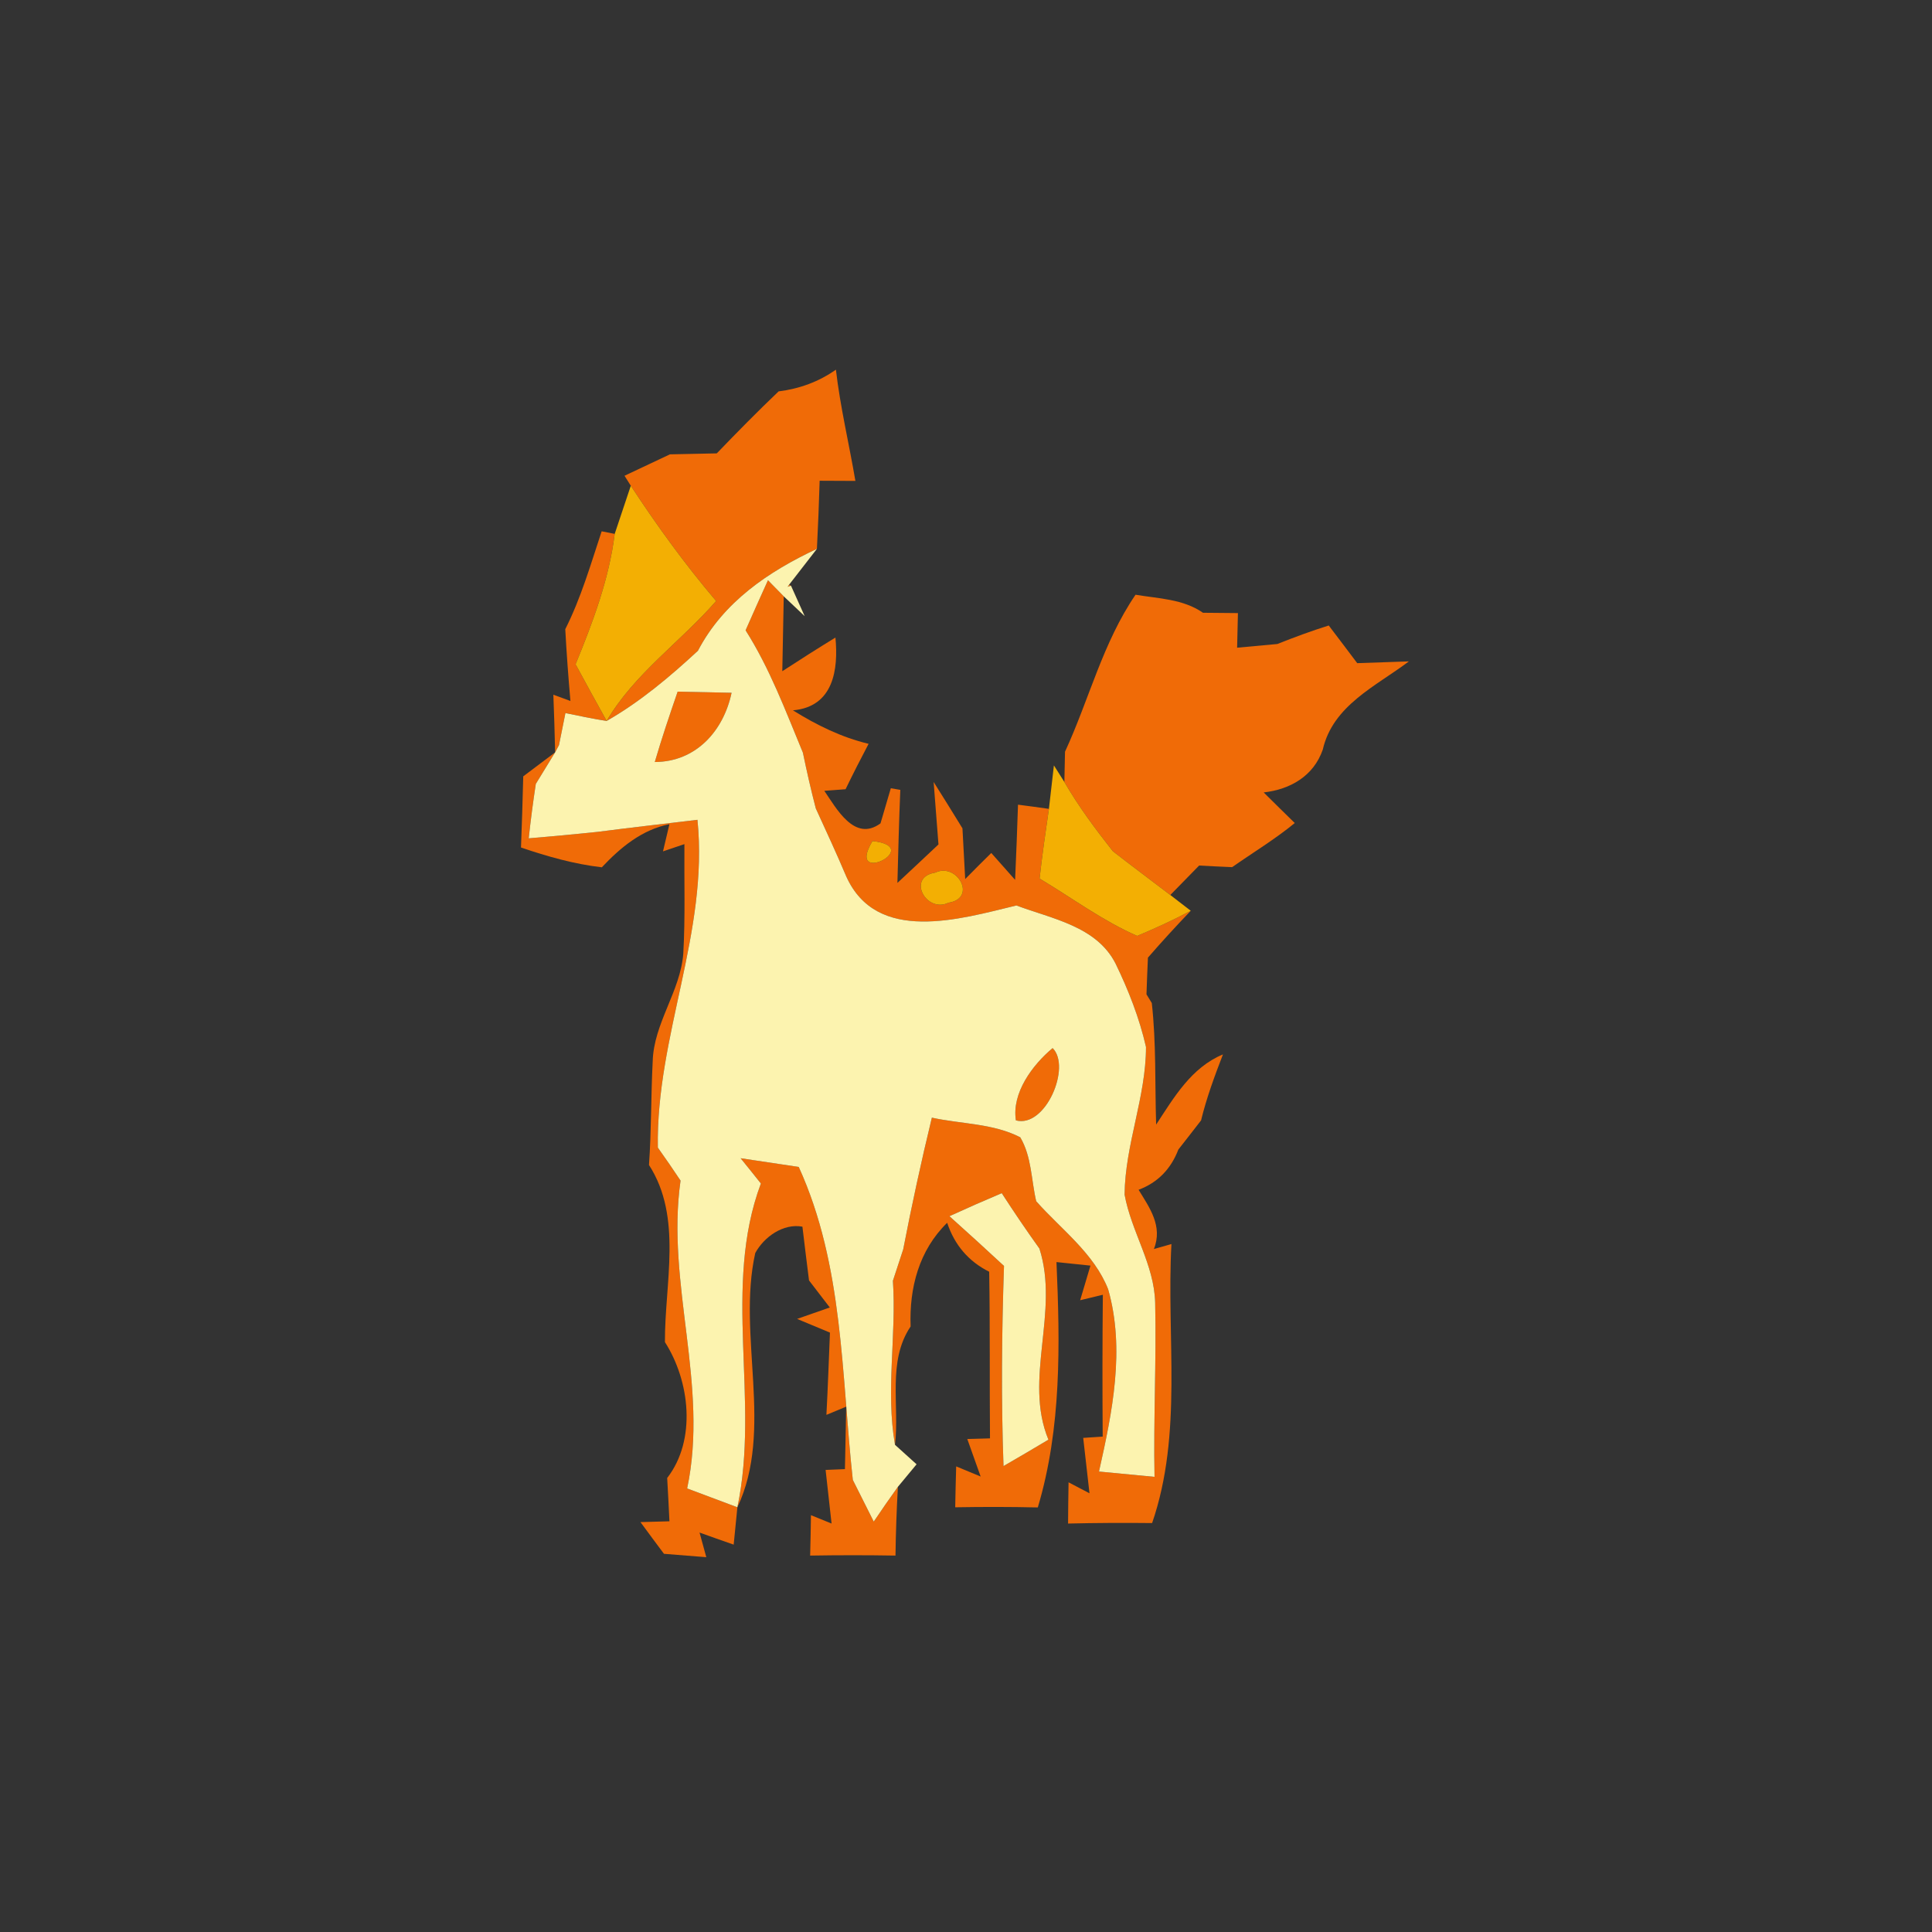 <?xml version="1.0" encoding="UTF-8" ?>
<!DOCTYPE svg PUBLIC "-//W3C//DTD SVG 1.1//EN" "http://www.w3.org/Graphics/SVG/1.1/DTD/svg11.dtd">
<svg width="120pt" height="120pt" viewBox="0 0 120 120" version="1.1" xmlns="http://www.w3.org/2000/svg">
<rect x="0" y="0" width="120" height="120" fill="#333333" stroke="none"/>
<g id="#f06b07ff">
<path fill="#f06b07" opacity="1.00" d=" M 48.36 24.31 C 49.65 24.15 50.86 23.71 51.92 22.96 C 52.19 25.29 52.74 27.57 53.13 29.87 C 52.57 29.87 51.46 29.86 50.91 29.86 C 50.87 31.27 50.81 32.68 50.74 34.09 C 47.73 35.50 44.93 37.39 43.35 40.42 C 41.60 42.04 39.76 43.59 37.68 44.78 C 39.41 41.83 42.27 39.87 44.48 37.33 C 42.56 35.07 40.81 32.66 39.18 30.17 C 39.08 30.02 38.89 29.71 38.79 29.55 C 39.49 29.22 40.90 28.55 41.61 28.22 C 42.58 28.20 43.55 28.18 44.52 28.16 C 45.78 26.85 47.05 25.56 48.36 24.31 Z" />
<path fill="#f06b07" opacity="1.00" d=" M 37.37 33.00 L 38.18 33.16 C 37.83 35.98 36.82 38.65 35.75 41.26 C 36.39 42.44 37.03 43.61 37.68 44.78 C 36.82 44.65 35.97 44.46 35.12 44.29 C 35.02 44.79 34.82 45.78 34.72 46.28 L 34.48 46.73 C 34.45 45.54 34.42 44.34 34.37 43.15 L 35.43 43.54 C 35.30 42.05 35.19 40.57 35.11 39.08 C 36.09 37.14 36.69 35.05 37.37 33.00 Z" />
<path fill="#f06b07" opacity="1.00" d=" M 48.92 36.45 L 49.01 36.32 L 49.13 36.38 C 49.08 36.39 48.97 36.43 48.92 36.45 Z" />
<path fill="#f06b07" opacity="1.00" d=" M 70.53 36.94 C 71.95 37.18 73.48 37.20 74.72 38.06 C 75.26 38.06 76.35 38.08 76.89 38.08 C 76.88 38.62 76.85 39.69 76.84 40.23 C 77.47 40.17 78.72 40.06 79.34 40.00 C 80.39 39.58 81.45 39.19 82.53 38.85 C 82.97 39.43 83.86 40.60 84.30 41.19 C 85.10 41.16 86.71 41.11 87.51 41.08 C 85.45 42.63 82.79 43.81 82.16 46.56 C 81.59 48.20 80.15 49.03 78.49 49.22 C 78.97 49.70 79.94 50.65 80.42 51.12 C 79.19 52.13 77.83 52.95 76.53 53.86 C 76.02 53.84 74.99 53.79 74.48 53.76 C 74.03 54.22 73.14 55.13 72.69 55.59 C 71.50 54.68 70.30 53.79 69.12 52.87 C 68.04 51.50 66.99 50.09 66.11 48.57 C 66.12 48.10 66.14 47.16 66.15 46.69 C 67.65 43.44 68.49 39.93 70.53 36.94 Z" />
<path fill="#f06b07" opacity="1.00" d=" M 46.31 39.15 C 46.77 38.11 47.23 37.07 47.70 36.04 L 48.68 37.04 C 48.66 38.20 48.61 40.53 48.59 41.69 C 49.68 40.98 50.78 40.28 51.89 39.60 C 52.08 41.57 51.78 43.90 49.25 44.12 C 50.71 45.03 52.27 45.80 53.95 46.20 C 53.46 47.13 52.98 48.07 52.52 49.02 L 51.20 49.12 C 51.94 50.19 53.07 52.33 54.69 51.14 C 54.85 50.59 55.17 49.50 55.33 48.96 L 55.92 49.06 C 55.84 50.98 55.79 52.91 55.74 54.84 C 56.59 54.05 57.44 53.25 58.29 52.45 C 58.21 51.48 58.07 49.54 57.99 48.57 C 58.59 49.53 59.19 50.48 59.78 51.45 C 59.82 52.24 59.91 53.81 59.95 54.60 C 60.35 54.19 61.16 53.38 61.57 52.98 C 61.94 53.40 62.68 54.23 63.05 54.65 C 63.12 53.09 63.18 51.53 63.23 49.98 C 63.71 50.04 64.67 50.17 65.15 50.24 C 64.94 51.68 64.73 53.12 64.57 54.57 C 66.58 55.77 68.48 57.19 70.63 58.13 C 71.76 57.66 72.87 57.15 73.96 56.57 C 73.05 57.52 72.16 58.49 71.30 59.48 C 71.27 60.05 71.23 61.19 71.21 61.76 L 71.54 62.30 C 71.82 64.80 71.73 67.33 71.81 69.85 C 72.92 68.16 73.99 66.31 75.96 65.49 C 75.44 66.84 74.94 68.19 74.60 69.59 C 74.25 70.05 73.54 70.95 73.19 71.40 C 72.72 72.63 71.89 73.46 70.72 73.90 C 71.39 75.00 72.24 76.15 71.67 77.58 L 72.76 77.27 C 72.44 83.07 73.48 89.02 71.56 94.60 C 69.82 94.58 68.08 94.59 66.34 94.63 C 66.34 93.99 66.36 92.71 66.37 92.07 L 67.67 92.75 C 67.57 91.89 67.38 90.17 67.28 89.31 L 68.49 89.23 C 68.47 86.29 68.47 83.36 68.50 80.42 L 67.09 80.76 C 67.25 80.23 67.57 79.15 67.73 78.61 L 65.62 78.39 C 65.84 83.50 65.94 88.67 64.46 93.63 C 62.75 93.59 61.04 93.59 59.33 93.62 C 59.34 92.98 59.37 91.72 59.39 91.08 L 60.91 91.71 C 60.70 91.13 60.29 89.96 60.08 89.38 L 61.49 89.34 C 61.46 85.89 61.50 82.44 61.44 78.99 C 60.16 78.35 59.29 77.33 58.83 75.95 C 57.08 77.66 56.47 79.99 56.56 82.39 C 55.10 84.55 55.88 87.30 55.59 89.74 C 55.00 86.36 55.69 82.95 55.46 79.55 C 55.67 78.90 55.89 78.25 56.10 77.60 C 56.63 74.86 57.22 72.14 57.88 69.42 C 59.70 69.82 61.69 69.77 63.37 70.64 C 64.08 71.84 64.05 73.29 64.36 74.61 C 65.91 76.36 67.95 77.84 68.83 80.08 C 69.89 83.81 69.09 87.71 68.26 91.40 C 69.41 91.51 70.56 91.62 71.71 91.73 C 71.64 88.13 71.83 84.53 71.75 80.93 C 71.70 78.55 70.27 76.51 69.85 74.20 C 69.88 71.09 71.18 68.14 71.18 65.03 C 70.77 63.23 70.09 61.50 69.29 59.85 C 68.11 57.53 65.34 57.07 63.13 56.24 C 59.62 57.09 54.45 58.65 52.56 54.43 C 51.96 53.01 51.31 51.61 50.67 50.21 C 50.37 49.06 50.11 47.91 49.87 46.75 C 48.80 44.17 47.82 41.53 46.31 39.15 M 54.19 52.24 C 52.47 55.10 57.51 52.60 54.19 52.24 M 58.09 54.20 C 56.29 54.48 57.53 56.74 58.91 56.07 C 60.71 55.80 59.46 53.55 58.09 54.20 M 58.97 75.54 C 60.11 76.56 61.24 77.59 62.36 78.63 C 62.22 82.77 62.18 86.92 62.33 91.06 C 63.26 90.52 64.19 89.98 65.12 89.42 C 63.56 85.66 65.82 81.48 64.56 77.55 C 63.75 76.42 62.97 75.27 62.22 74.11 C 61.13 74.57 60.04 75.05 58.97 75.54 Z" />
<path fill="#f06b07" opacity="1.00" d=" M 42.09 42.96 C 42.93 42.98 44.61 43.01 45.44 43.03 C 44.94 45.39 43.24 47.32 40.67 47.33 C 41.10 45.86 41.59 44.41 42.09 42.96 Z" />
<path fill="#f06b07" opacity="1.00" d=" M 32.50 48.22 C 33.00 47.85 33.98 47.10 34.48 46.73 C 34.18 47.22 33.58 48.20 33.28 48.69 C 33.11 49.81 32.96 50.94 32.84 52.07 C 34.26 51.95 35.69 51.82 37.11 51.67 C 39.18 51.40 41.25 51.17 43.32 50.92 C 44.03 57.91 40.74 64.36 40.86 71.28 C 41.34 71.95 41.81 72.64 42.27 73.33 C 41.36 79.74 44.04 86.03 42.68 92.45 C 43.72 92.84 44.76 93.23 45.80 93.62 C 45.74 94.20 45.63 95.36 45.57 95.94 C 45.04 95.76 43.98 95.38 43.45 95.19 L 43.87 96.72 C 43.21 96.67 41.89 96.56 41.24 96.51 C 40.87 96.02 40.14 95.03 39.78 94.54 C 40.23 94.53 41.13 94.50 41.58 94.49 C 41.55 93.82 41.48 92.47 41.44 91.80 C 43.27 89.44 42.85 85.78 41.30 83.36 C 41.28 79.72 42.41 75.61 40.31 72.36 C 40.46 70.22 40.43 68.07 40.54 65.93 C 40.60 63.56 42.26 61.58 42.44 59.23 C 42.57 56.97 42.49 54.70 42.51 52.43 L 41.18 52.88 L 41.58 51.19 C 39.86 51.54 38.55 52.63 37.38 53.87 C 35.66 53.67 34.00 53.20 32.36 52.64 C 32.42 51.17 32.46 49.69 32.50 48.22 Z" />
<path fill="#f06b07" opacity="1.00" d=" M 48.29 49.26 C 48.77 49.84 48.77 49.84 48.29 49.26 Z" />
<path fill="#f06b07" opacity="1.00" d=" M 65.38 65.10 C 66.55 66.25 64.95 70.08 63.10 69.59 C 62.83 67.89 64.13 66.14 65.38 65.10 Z" />
<path fill="#f06b07" opacity="1.00" d=" M 46.00 71.94 C 47.20 72.12 48.41 72.30 49.61 72.48 C 52.40 78.59 52.25 85.38 52.97 91.92 C 53.29 92.57 53.95 93.86 54.27 94.51 C 54.76 93.78 55.26 93.06 55.77 92.35 C 55.69 93.77 55.64 95.20 55.62 96.62 C 53.86 96.59 52.09 96.59 50.32 96.62 C 50.34 95.99 50.36 94.74 50.37 94.11 L 51.65 94.63 C 51.56 93.80 51.37 92.13 51.28 91.30 L 52.48 91.25 C 52.50 90.28 52.54 88.34 52.56 87.37 L 51.33 87.88 C 51.42 86.18 51.48 84.48 51.55 82.77 C 51.04 82.56 50.02 82.13 49.51 81.92 L 51.54 81.21 C 51.11 80.65 50.68 80.09 50.25 79.53 C 50.14 78.70 49.94 77.02 49.84 76.19 C 48.65 75.97 47.45 76.83 46.91 77.83 C 45.77 82.93 48.08 88.81 45.80 93.62 C 47.21 86.97 44.85 79.94 47.26 73.51 C 46.95 73.12 46.32 72.33 46.00 71.94 Z" />
</g>
<g id="#f3af03ff">
<path fill="#f3af03" opacity="1.00" d=" M 38.18 33.16 C 38.43 32.42 38.93 30.92 39.18 30.17 C 40.81 32.66 42.56 35.07 44.48 37.33 C 42.27 39.87 39.41 41.83 37.68 44.78 C 37.03 43.61 36.39 42.44 35.75 41.26 C 36.82 38.65 37.83 35.98 38.18 33.16 Z" />
<path fill="#f3af03" opacity="1.00" d=" M 65.46 47.54 L 66.11 48.57 C 66.99 50.09 68.04 51.50 69.12 52.87 C 70.30 53.79 71.50 54.68 72.69 55.59 L 73.96 56.57 C 72.87 57.15 71.76 57.66 70.63 58.13 C 68.48 57.19 66.58 55.77 64.57 54.57 C 64.73 53.12 64.94 51.68 65.15 50.24 C 65.23 49.56 65.38 48.21 65.46 47.54 Z" />
<path fill="#f3af03" opacity="1.00" d=" M 54.19 52.24 C 57.51 52.60 52.47 55.10 54.19 52.24 Z" />
<path fill="#f3af03" opacity="1.00" d=" M 58.09 54.20 C 59.46 53.55 60.71 55.80 58.91 56.07 C 57.53 56.74 56.29 54.48 58.09 54.20 Z" />
</g>
<g id="#fcf3afff">
<path fill="#fcf3af" opacity="1.00" d=" M 43.35 40.42 C 44.93 37.39 47.73 35.50 50.74 34.09 C 50.31 34.65 49.44 35.76 49.01 36.32 L 48.92 36.45 C 48.97 36.43 49.08 36.39 49.13 36.38 L 49.98 38.27 L 48.68 37.04 L 47.70 36.04 C 47.23 37.07 46.77 38.11 46.31 39.15 C 47.82 41.53 48.80 44.17 49.87 46.75 C 50.11 47.91 50.37 49.06 50.67 50.21 C 51.31 51.61 51.96 53.01 52.56 54.43 C 54.45 58.65 59.62 57.09 63.13 56.24 C 65.34 57.07 68.11 57.53 69.29 59.85 C 70.09 61.50 70.77 63.23 71.18 65.03 C 71.18 68.14 69.88 71.09 69.85 74.20 C 70.27 76.51 71.70 78.55 71.75 80.93 C 71.83 84.53 71.64 88.13 71.71 91.73 C 70.56 91.62 69.41 91.51 68.26 91.40 C 69.09 87.71 69.89 83.81 68.83 80.08 C 67.95 77.84 65.91 76.36 64.36 74.61 C 64.05 73.29 64.08 71.84 63.37 70.64 C 61.69 69.77 59.70 69.82 57.88 69.42 C 57.22 72.14 56.63 74.86 56.10 77.60 C 55.89 78.25 55.67 78.90 55.46 79.55 C 55.69 82.95 55.00 86.36 55.59 89.74 L 56.93 90.95 L 55.77 92.35 C 55.26 93.06 54.76 93.78 54.27 94.51 C 53.95 93.86 53.29 92.57 52.97 91.92 C 52.25 85.38 52.40 78.59 49.61 72.48 C 48.41 72.30 47.20 72.12 46.00 71.94 C 46.32 72.33 46.95 73.12 47.26 73.51 C 44.85 79.94 47.21 86.97 45.80 93.62 C 44.76 93.23 43.72 92.84 42.68 92.45 C 44.04 86.03 41.36 79.74 42.27 73.33 C 41.81 72.64 41.34 71.95 40.86 71.28 C 40.74 64.36 44.03 57.91 43.32 50.92 C 41.25 51.17 39.18 51.40 37.11 51.67 C 35.69 51.82 34.26 51.95 32.84 52.07 C 32.96 50.94 33.11 49.81 33.28 48.69 C 33.58 48.20 34.18 47.22 34.48 46.73 L 34.72 46.28 C 34.82 45.78 35.02 44.79 35.12 44.29 C 35.97 44.46 36.82 44.65 37.68 44.78 C 39.76 43.59 41.60 42.04 43.35 40.42 M 42.09 42.96 C 41.59 44.41 41.10 45.86 40.67 47.33 C 43.24 47.32 44.94 45.39 45.44 43.03 C 44.61 43.01 42.93 42.98 42.09 42.96 M 48.29 49.26 C 48.77 49.84 48.77 49.84 48.29 49.26 M 65.38 65.10 C 64.13 66.14 62.83 67.89 63.10 69.59 C 64.95 70.08 66.55 66.25 65.38 65.10 Z" />
<path fill="#fcf3af" opacity="1.00" d=" M 58.97 75.54 C 60.04 75.05 61.13 74.57 62.22 74.11 C 62.97 75.27 63.75 76.42 64.56 77.55 C 65.82 81.48 63.56 85.66 65.12 89.42 C 64.19 89.98 63.26 90.52 62.33 91.06 C 62.18 86.92 62.22 82.77 62.36 78.63 C 61.24 77.59 60.11 76.56 58.97 75.54 Z" />
</g>
</svg>
